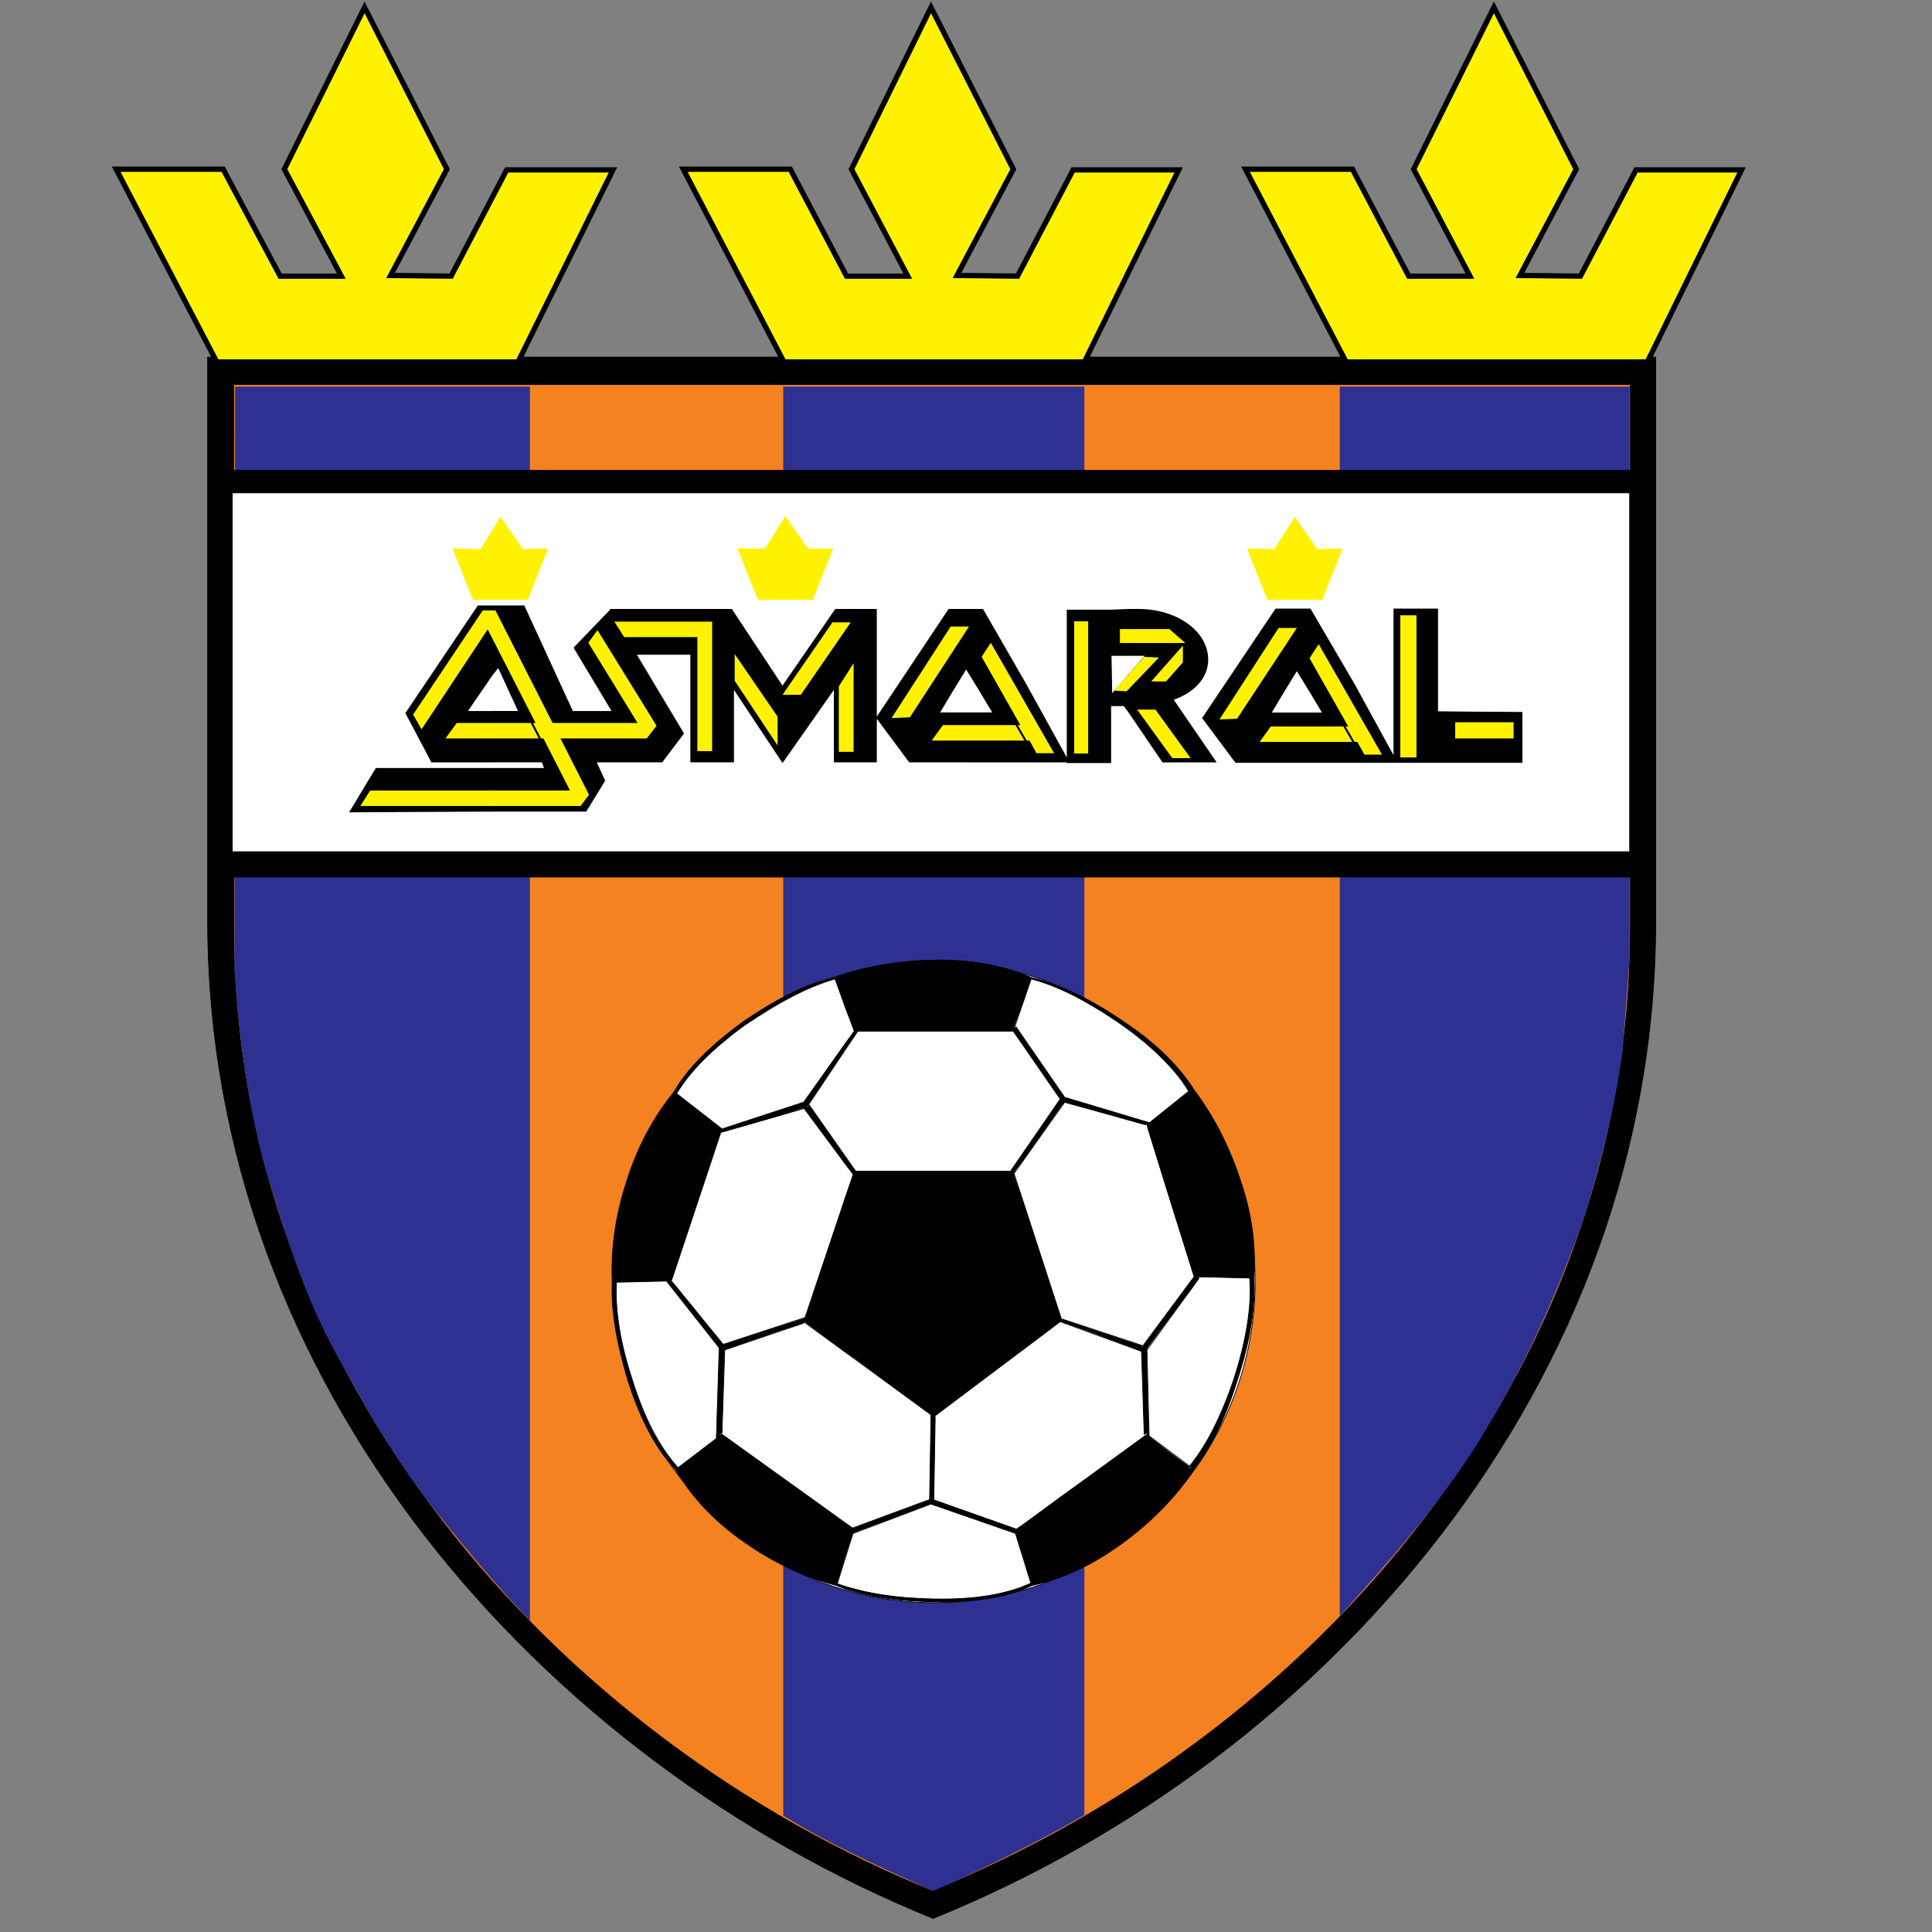 <?xml version="1.0" encoding="iso-8859-1"?>
<!-- Generator: Adobe Illustrator 24.0.1, SVG Export Plug-In . SVG Version: 6.00 Build 0)  -->
<svg version="1.1" id="Layer_1" xmlns="http://www.w3.org/2000/svg" xmlns:xlink="http://www.w3.org/1999/xlink" x="0px" y="0px"
	 viewBox="0 0 600 600" style="enable-background:new 0 0 600 600;" xml:space="preserve">
<rect x="0" y="0" width="600" height="600" fill="#808080" stroke="none"/>
<g>
	<g>
		<g>
			<g>
				<g>
					<g>
						<path style="stroke:#000000;stroke-width:0.234;" d="M514.198,110.895L514.198,110.895L514.198,110.895v175.032l0,0l0,0
							c0,144.222-102.922,260.691-224.419,309.858C168.502,546.618,64.488,430.367,64.488,285.926l0,0l0,0V110.895l0,0l0,0H514.198z
							"/>
						<path style="fill:#F58220;stroke:#000000;stroke-width:0.234;" d="M506.332,119.416L506.332,119.416L506.332,119.416v168.916
							l0,0l0,0c0,139.195-99.424,251.513-216.769,298.932c-116.908-47.419-216.99-159.737-216.99-298.932l0,0l0,0V119.416l0,0l0,0
							H506.332z"/>
					</g>
					<g>
						<path style="fill:#2E3192;" d="M243.235,563.882c14.859,9.178,31.031,16.387,46.544,23.381
							c16.17-7.211,31.685-14.642,46.982-23.602V120.071h-93.526C243.235,268.008,243.235,415.944,243.235,563.882z"/>
						<path style="fill:#2E3192;" d="M416.083,501.821c15.735-17.26,30.593-34.306,43.05-53.973
							c14.202-23.163,23.816-44.577,32.557-68.832c5.247-17.265,9.834-34.962,12.238-52.662l2.184-29.063V120.071h-90.029V501.821z"
							/>
						<path style="fill:#2E3192;" d="M72.792,300.784c1.311,20.763,4.152,42.176,9.833,62.935
							c6.557,21.198,12.456,41.301,24.694,61.841c7.21,13.547,15.295,26.88,24.691,39.552c10.27,13.112,20.979,26.005,32.56,38.24
							v-383.28H73.01L72.792,300.784z"/>
					</g>
				</g>
				<g>
					<rect x="69.515" y="146.075" style="stroke:#000000;stroke-width:0.234;" width="439.875" height="126.304"/>
					<rect x="72.136" y="153.067" style="fill:#FFFFFF;stroke:#000000;stroke-width:0.234;" width="433.976" height="111.443"/>
				</g>
			</g>
			<g>
				<polygon style="fill:#FFF200;stroke:#000000;stroke-width:1.64;" points="289.125,2.291 264.432,52.549 281.913,85.764 
					262.902,85.764 245.421,52.549 212.206,52.549 243.456,112.424 289.125,112.424 336.761,112.424 366.043,52.768 333.263,52.768 
					316.001,85.764 297.208,85.545 314.692,52.549 				"/>
				<polygon style="fill:#FFF200;stroke:#000000;stroke-width:1.64;" points="463.939,2.291 439.027,52.549 456.509,85.764 
					437.499,85.764 420.019,52.549 386.802,52.549 418.05,112.424 463.939,112.424 511.577,112.424 540.857,52.768 508.079,52.768 
					490.814,85.764 472.025,85.545 489.505,52.549 				"/>
				<polygon style="fill:#FFF200;stroke:#000000;stroke-width:1.64;" points="113.218,2.291 88.307,52.549 106.007,85.764 
					86.996,85.764 69.295,52.549 36.081,52.549 67.329,112.424 113.218,112.424 160.855,112.424 190.355,52.768 157.358,52.768 
					140.095,85.764 121.303,85.545 138.784,52.549 				"/>
			</g>
		</g>
		<g>
			
				<ellipse transform="matrix(0.995 -0.1 0.1 0.995 -38.415 31.077)" style="fill:#FFFFFF;stroke:#000000;stroke-width:0.234;" cx="290.217" cy="398.025" rx="99.645" ry="99.644"/>
			<g>
				<path d="M370.413,337.934l-0.436,0.219v-1.093C370.196,337.279,370.413,337.498,370.413,337.934L370.413,337.934z
					 M369.976,457.682v-1.529l0.875,0.219c5.243-6.776,9.834-16.171,13.547-28.189c3.934-12.019,5.463-22.288,5.027-31.248h-1.313
					c0.654,8.96-1.091,19.229-4.808,31.028c-3.713,11.144-8.086,20.103-13.329,26.659v1.311l0.875,0.438
					C370.632,456.807,370.196,457.246,369.976,457.682L369.976,457.682z M369.976,400.429v-2.839l0.875-1.093l1.528,0.439
					L369.976,400.429L369.976,400.429z M369.976,393.876l0.875,2.62l18.574,0.439c0.654-10.054-0.658-20.323-4.372-30.814
					c-3.497-10.708-8.521-20.103-14.64-28.188l-0.436,0.219V393.876z M369.976,338.153l-0.874,0.655
					c-1.529-2.624-3.497-5.243-5.9-7.647v-2.186c2.623,2.622,5.026,5.461,6.774,8.085V338.153z M369.976,338.153l-6.774,5.462
					v28.844l6.774,21.418V338.153L369.976,338.153z M369.976,397.59v2.839l-6.774,8.959v-2.621L369.976,397.59L369.976,397.59z
					 M369.976,454.622v1.311l-6.774-5.025v15.079c2.623-2.624,4.807-5.463,6.774-8.305v-1.529l-0.874-0.436
					C369.538,455.278,369.758,454.842,369.976,454.622z M363.202,331.161c-1.964-2.186-4.152-4.371-6.773-6.556v-1.748
					c2.621,1.965,4.809,3.933,6.773,6.118V331.161L363.202,331.161z M363.202,343.615v28.844l-6.773-21.852v-1.529L363.202,343.615
					L363.202,343.615z M363.202,406.767v2.621l-6.773,9.18v-2.624L363.202,406.767L363.202,406.767z M363.202,450.908v15.079
					c-1.964,2.403-4.37,4.588-6.773,6.772v-27.095L363.202,450.908L363.202,450.908z M356.429,445.663l0.436,0.439l-0.436-13.55
					V445.663L356.429,445.663z M356.429,348.861l0.436-0.219l-0.436-0.22V348.861z M356.429,324.604
					c-0.439-0.655-1.093-1.093-1.749-1.529v-1.749c0.656,0.436,1.31,0.875,1.749,1.53V324.604L356.429,324.604z M356.429,348.422
					v0.439l-0.657,0.436l-1.092-0.219v-1.09L356.429,348.422L356.429,348.422z M356.429,349.078l-0.218,0.219l0.218,1.311V349.078
					L356.429,349.078z M356.429,415.944v2.624l-0.218,0.654l0.218,13.33v13.112l-0.218-0.655l-0.875,0.435l-0.656-21.414v-5.463
					L356.429,415.944L356.429,415.944z M356.429,445.663l-0.218-0.219l-1.531,1.093v27.75c0.656-0.436,1.31-1.091,1.749-1.529
					V445.663L356.429,445.663z M354.68,418.348l0.22-0.435h-0.22V418.348z M354.68,323.076c-2.184-1.967-4.587-3.716-7.21-5.465
					c-3.06-1.965-5.901-3.933-8.741-5.462v-1.094c3.278,1.749,6.556,3.717,10.051,6.12c1.967,1.31,3.933,2.624,5.9,4.153V323.076
					L354.68,323.076z M354.68,347.987v1.09l-15.951-4.588v-1.31L354.68,347.987L354.68,347.987z M354.68,417.913v0.435l-0.218,0.22
					v1.09l-15.733-5.896v-1.095L354.68,417.913L354.68,417.913z M354.68,418.568h-0.218l0.218,5.463V418.568L354.68,418.568z
					 M354.68,446.538v27.75c-1.967,1.749-3.933,3.278-5.9,4.808c-3.495,2.404-6.773,4.591-10.051,6.556v-27.531L354.68,446.538z
					 M338.729,312.148c-3.278-1.969-6.12-3.497-9.179-4.808v-0.655c3.059,1.09,6.121,2.624,9.179,4.368V312.148L338.729,312.148z
					 M338.729,343.18v1.31l-8.96-2.403l-0.219-0.436v1.965l1.094-1.311l-0.875-0.218l-0.219-0.436v-2.403l1.094,1.529
					L338.729,343.18L338.729,343.18z M338.729,412.667v1.095l-9.179-3.279v-0.219l0.655-0.219l-0.436-0.435L338.729,412.667
					L338.729,412.667z M338.729,458.121v27.531c-3.058,1.529-6.12,2.842-9.179,4.152v-25.13L338.729,458.121L338.729,458.121z
					 M329.55,410.263l0.219-0.219l-0.219-0.656V410.263z M329.55,307.341c-3.058-1.309-6.118-2.623-9.175-3.278v-0.437
					c3.057,0.656,6.117,1.746,9.175,3.06V307.341L329.55,307.341z M329.55,339.246v2.403l-0.219-0.439l-11.58,16.826v2.403
					l11.799-16.825v-1.965l-11.799-17.045v-2.403L329.55,339.246L329.55,339.246z M329.55,409.388v0.875l-11.799,8.959v-46.108
					L329.55,409.388L329.55,409.388z M329.55,410.263l-0.219,0.219h0.219V410.263L329.55,410.263z M329.55,464.673v25.13
					c-3.058,1.093-6.118,1.968-9.175,2.623l-2.624-8.523v-10.486L329.55,464.673L329.55,464.673z M317.75,493.736
					c0.875-0.436,1.749-0.874,2.624-1.31l-0.439-0.654c-0.655,0.215-1.529,0.654-2.185,0.874V493.736L317.75,493.736z
					 M317.75,311.274l2.624-7.648c-0.875-0.438-1.749-0.872-2.624-1.093V311.274z M317.75,302.533v8.741l-2.404,6.556v-16.171
					C316.222,301.879,316.876,302.314,317.75,302.533L317.75,302.533z M317.75,322.202v2.403l-2.404-3.278v-2.183l0.221-0.221
					L317.75,322.202L317.75,322.202z M317.75,358.038v2.403l-2.404,3.06v-1.965L317.75,358.038L317.75,358.038z M317.75,373.114
					v46.108l-2.404,1.749v-54.85L317.75,373.114L317.75,373.114z M317.75,473.417v10.486l-2.404-7.428v-0.218h0.221l-0.221-0.22
					v-0.874l0.436-0.216l-0.436-0.22v0.22L317.75,473.417L317.75,473.417z M317.75,492.646v1.09
					c-0.655,0.22-1.529,0.439-2.404,0.654v-0.873C316.222,493.301,317.096,493.081,317.75,492.646z M315.347,301.659v16.171
					l-0.654,2.403h-25.13v-22.071h0.217C298.957,297.945,307.481,299.035,315.347,301.659L315.347,301.659z M315.347,319.143
					l-0.654,1.09l0.654,1.093V319.143L315.347,319.143z M315.347,361.535v1.965l-0.218,0.657l-0.436-0.439h-0.874L315.347,361.535
					L315.347,361.535z M315.347,366.121l-0.654-2.403h-25.13v76.043l0.437,0.22l25.347-19.011V366.121L315.347,366.121z
					 M315.347,474.726v0.22l-0.218,0.435l0.218,1.093v-0.218l-25.784-8.96v-1.529l0.437,0.22l0.437-26.005H290l-0.437-0.22v25.787
					L315.347,474.726L315.347,474.726z M315.347,475.162l-0.218,0.219l0.218,0.655V475.162L315.347,475.162z M315.347,493.518v0.873
					c-6.776,2.188-15.296,3.279-25.13,3.063c-0.217,0-0.438,0-0.654,0v-0.875c0.217,0,0.437,0,0.654,0
					C300.05,496.796,308.571,495.704,315.347,493.518z M289.563,298.163v22.071h-24.256l-0.218-0.654v-17.92
					C272.736,299.475,281.039,298.381,289.563,298.163L289.563,298.163z M289.563,363.719v76.043l-24.475-18.136v-57.251
					l0.218-0.656H289.563L289.563,363.719z M289.563,439.762v25.787h-0.438l-24.037,8.959v0.219l0.218,0.22l-0.218,0.655v-0.875
					l0.218,0.22l-0.218,0.655v0.436l24.037-8.959l0.438,0.219v-1.529l-0.438-0.218l-0.437,0.439l0.437-26.441L289.563,439.762
					L289.563,439.762z M289.563,496.579v0.875c-9.397-0.219-17.7-1.314-24.475-3.278v-0.874
					C272.079,495.266,280.384,496.36,289.563,496.579L289.563,496.579z M265.088,363.938l0.218-0.656l0.438,0.436l-0.656-0.875
					V363.938L265.088,363.938z M265.088,322.202l1.311-1.968h-1.093l-0.218,0.221V322.202z M265.088,301.659v17.92l-2.623-6.556
					v-10.71C263.339,302.098,264.213,301.879,265.088,301.659L265.088,301.659z M265.088,320.454v1.747l-2.623,3.713v-1.965
					L265.088,320.454L265.088,320.454z M265.088,362.844v1.095l-0.219,0.654l-2.403-3.058v-2.404L265.088,362.844L265.088,362.844z
					 M265.088,364.375l-2.623,7.43v48.074l2.623,1.747V364.375L265.088,364.375z M265.088,474.507v0.219l-0.219-0.219H265.088
					L265.088,474.507z M265.088,474.726l-2.623-1.747v10.708l2.623-8.086v0.436l-0.219,0.22l0.219-0.656V474.726L265.088,474.726z
					 M265.088,493.301v0.874c-0.875-0.218-1.749-0.439-2.623-0.657v-0.872C263.339,492.862,264.213,493.081,265.088,493.301z
					 M262.465,302.314v10.71l-3.278-9.397C260.281,303.188,261.372,302.754,262.465,302.314L262.465,302.314z M262.465,323.95v1.965
					l-12.019,18.139h-0.655v0.216l12.674,17.265v-2.404l-11.144-15.951l-0.437,0.874h-1.093v-1.967L262.465,323.95L262.465,323.95z
					 M262.465,371.805v48.074l-12.674-9.396v-0.439L262.465,371.805L262.465,371.805z M262.465,472.978v10.708l-2.622,8.739
					c-3.498-0.875-6.774-1.968-10.052-3.278v-25.346L262.465,472.978L262.465,472.978z M262.465,492.646
					c-0.874-0.22-1.748-0.659-2.622-0.874v0.654c0.875,0.436,1.748,0.655,2.622,1.092V492.646L262.465,492.646z M249.792,409.828
					l0.218-0.655l-0.218,0.215V409.828L249.792,409.828z M249.792,307.56c3.277-1.528,6.336-2.623,9.396-3.497v-0.437
					c-3.06,0.656-6.119,1.531-9.396,2.839V307.56z M249.792,306.466v1.094c-2.622,1.311-5.463,2.839-8.303,4.369v-1.311
					C244.328,309.09,247.169,307.776,249.792,306.466L249.792,306.466z M249.792,342.086v1.967h-0.219l0.219,0.216v-0.216
					l-8.303,2.621v-1.749l8.083-2.621L249.792,342.086L249.792,342.086z M249.792,409.388v0.44l-0.219,0.655v0.436l-8.083,2.622
					v-1.529L249.792,409.388L249.792,409.388z M249.792,410.044l-0.219,0.439h0.219V410.044L249.792,410.044z M249.792,463.802
					v25.346c-2.841-1.093-5.682-2.404-8.303-3.932V457.9L249.792,463.802z M241.489,310.618v1.311
					c-3.278,1.967-6.556,4.152-10.054,6.337c-2.403,1.747-4.588,3.496-6.555,5.245v-1.529c1.748-1.528,3.932-3.277,6.119-4.809
					C234.496,314.771,237.991,312.583,241.489,310.618L241.489,310.618z M241.489,344.926v1.749l-16.608,4.806v-1.09
					L241.489,344.926L241.489,344.926z M241.489,412.012v1.529l-16.391,5.681v-1.093l-0.217-0.216v-0.438L241.489,412.012
					L241.489,412.012z M241.489,457.9v27.315c-3.498-1.75-6.776-3.716-10.054-6.12c-2.403-1.53-4.588-3.275-6.555-5.024v-28.189
					L241.489,457.9L241.489,457.9z M224.88,424.905l0.217-6.776l-0.217-0.216V424.905z M224.88,321.982v1.529
					c-0.437,0.219-0.656,0.439-0.874,0.655v-1.529C224.224,322.418,224.443,322.202,224.88,321.982L224.88,321.982z M224.88,350.391
					v1.09l-0.874,0.219v-0.655l0.218-0.439L224.88,350.391L224.88,350.391z M224.88,417.475v0.438l-0.22-0.438H224.88
					L224.88,417.475z M224.88,417.913l-0.874-1.095v28.19h0.218l0.656-20.104V417.913L224.88,417.913z M224.88,445.883v28.189
					c-0.437-0.22-0.656-0.438-0.874-0.655v-27.973h0.218L224.88,445.883L224.88,445.883z M224.006,351.045l0.218-0.439l-0.218-0.216
					V351.045z M224.006,322.637v1.529c-6.119,5.247-10.707,10.27-13.767,15.296v-1.964
					C213.299,332.691,217.888,327.664,224.006,322.637L224.006,322.637z M224.006,350.391v0.654l-13.767,41.738v-53.101
					L224.006,350.391L224.006,350.391z M224.006,351.045l-0.218,0.655h0.218V351.045L224.006,351.045z M224.006,416.818v28.19
					l-1.529,1.529l0.874-27.97l-13.112-16.609v-2.184L224.006,416.818L224.006,416.818z M224.006,445.444l-13.767,10.709v-0.656
					c0.219,0.22,0.219,0.437,0.436,0.437l-0.436,0.22v1.093c3.715,5.899,8.303,11.363,13.767,16.171V445.444z M210.24,337.498v1.964
					l0,0l-0.874-0.436C209.583,338.588,210.021,338.153,210.24,337.498L210.24,337.498z M210.24,339.683l-0.874-0.656
					c-6.556,8.086-11.582,17.481-14.86,28.189c-3.497,10.706-4.809,21.194-4.372,31.028l18.358-0.436l1.748-5.025V339.683
					L210.24,339.683z M210.24,399.774v2.184l-3.278-4.15h1.53L210.24,399.774L210.24,399.774z M210.24,455.496v0.656l-0.437,0.219
					c0.218,0.436,0.218,0.655,0.437,0.874v-1.093l-0.437,0.219c-5.9-6.12-10.707-15.077-14.641-27.098
					c-3.716-12.235-5.465-22.507-5.028-31.03h1.312c-0.437,8.522,1.093,18.795,5.027,30.593
					C199.97,440.42,204.557,449.161,210.24,455.496z"/>
				<path style="fill:none;stroke:#000000;stroke-width:0.234;" d="M370.413,337.934l-1.31,0.875
					c-4.371-7.212-11.584-14.204-21.633-21.198c-9.834-6.772-18.793-11.363-27.095-13.547v-0.437
					c8.956,2.185,18.571,6.773,28.405,13.547C358.613,323.73,365.824,330.724,370.413,337.934L370.413,337.934z M370.851,456.371
					l-1.749-0.655c5.681-6.776,10.27-16.171,14.203-27.754c3.716-11.799,5.462-22.069,4.808-31.028h1.313
					c0.437,8.96-1.093,19.229-5.027,31.248C380.685,440.2,376.094,449.596,370.851,456.371L370.851,456.371z M259.843,492.426
					c7.866,3.278,18.138,4.808,30.374,5.027c12.458,0.217,22.507-1.314,30.158-5.027l-0.439-0.654
					c-7.645,3.494-17.481,5.024-29.718,4.807c-12.018-0.218-22.288-1.748-30.374-4.807V492.426L259.843,492.426z M190.134,398.244
					c-0.437,8.522,1.312,18.795,5.028,31.03c3.934,12.021,8.74,20.978,14.641,27.098l0.873-0.438
					c-5.681-6.337-10.488-15.296-14.202-27.096c-3.934-11.798-5.464-22.071-5.027-30.593H190.134L190.134,398.244z M259.188,303.626
					v0.437c-8.303,2.403-17.481,7.211-27.752,14.203c-10.05,7.213-17.044,14.205-21.195,21.196l-0.874-0.436
					c4.151-7.21,11.362-14.422,21.633-21.853C241.269,310.18,250.666,305.372,259.188,303.626L259.188,303.626z M370.413,337.934
					c6.12,8.085,11.144,17.48,14.64,28.188c3.714,10.49,5.027,20.76,4.372,30.814l-18.574-0.439l-14.641-47.2L370.413,337.934
					L370.413,337.934z M370.851,456.371l-14.641-10.927l-41.082,29.937l5.246,17.045c9.831-2.184,19.229-6.556,28.405-13.331
					C357.739,472.542,365.169,464.892,370.851,456.371L370.851,456.371z M259.843,492.426c-9.834-2.623-19.449-6.992-28.408-13.331
					c-9.178-6.337-16.388-13.765-21.632-22.724l14.421-10.927l41.082,29.502L259.843,492.426L259.843,492.426z M190.134,398.244
					c-0.437-9.834,0.875-20.322,4.372-31.028c3.278-10.708,8.305-20.103,14.86-28.189l14.858,11.58l-15.732,47.202L190.134,398.244
					L190.134,398.244z M259.188,303.626c9.397-3.497,19.667-5.245,30.592-5.464c11.146-0.217,21.416,1.532,30.595,5.464
					l-5.682,16.607h-49.386L259.188,303.626L259.188,303.626z M290,465.987l-0.875-0.439l-0.437,0.439l0.437-26.441l0.875,0.436
					h0.437L290,465.987L290,465.987z M264.869,476.256l24.256-9.179l26.443,9.179l-0.439-0.875l0.655-0.435l-26.659-9.398
					l-24.256,8.959l0.438,0.439L264.869,476.256L264.869,476.256z M249.572,344.054l15.296,20.539l0.438-1.31l0.438,0.436
					l-14.422-20.539l-0.437,0.874H249.572L249.572,344.054z M265.306,320.233l-15.734,22.071l-25.348,8.302l-0.436,1.093
					l26.658-7.646l15.953-23.82H265.306L265.306,320.233z M225.098,419.222v-1.093l-0.437-0.654l25.349-8.302l-0.437,1.31v0.436
					L225.098,419.222L225.098,419.222z M206.962,397.809l16.39,20.759l-0.874,27.97l1.747-1.529l0.874-26.88l-16.605-20.32H206.962
					L206.962,397.809z M329.331,341.211l-15.512,22.507h0.874l0.436,0.439l15.516-21.853l-0.875-0.218L329.331,341.211
					L329.331,341.211z M356.865,348.642l-1.093,0.654l-26.003-7.21l-15.077-21.853l0.875-1.311l15.077,21.853L356.865,348.642
					L356.865,348.642z M354.9,417.913l-0.438,0.655v1.09l-25.131-9.175l0.875-0.439l-0.436-0.435L354.9,417.913L354.9,417.913z
					 M356.865,446.102l-0.654-1.093l-0.875,0.435l-0.874-26.876l16.39-22.071l1.528,0.439l-16.169,22.287L356.865,446.102
					L356.865,446.102z M314.692,363.719h-49.386l-15.734,46.764l40.427,29.5l39.77-29.938L314.692,363.719z"/>
			</g>
		</g>
	</g>
	<g>
		<polygon style="fill:none;stroke:#000000;stroke-width:0.234;" points="402.753,208.132 398.602,214.908 394.668,221.464 
			402.753,221.464 410.839,221.464 406.907,214.908 		"/>
		<g>
			<path d="M406.907,189.122h-4.154v19.009l4.154,6.776l3.932,6.556h-8.086v15.296h4.154h26.875l0,0h38.897v-15.515l-26.221-0.22
				v-31.903h-13.55v45.889l-12.455-22.727L406.907,189.122z M402.753,189.122h-6.556l-22.726,33.87l10.272,13.768h19.009v-15.296
				h-8.085l3.934-6.556l4.151-6.776V189.122z"/>
			<path style="fill:none;stroke:#000000;stroke-width:0.234;" d="M406.907,189.122h-10.71l-22.726,33.87l10.272,13.768h23.164
				h26.875l0,0h38.897v-15.515l-26.221-0.22v-31.903h-13.55v45.889l-12.455-22.727L406.907,189.122L406.907,189.122z
				 M402.753,208.132l-4.151,6.776l-3.934,6.556h8.085h8.086l-3.932-6.556L402.753,208.132z"/>
		</g>
		<path d="M350.309,221.025l10.708,15.735h16.826l-13.329-19.449c6.337-2.183,10.705-6.771,10.705-12.453
			c0-8.744-9.614-15.736-21.632-15.736h-3.278v14.422h5.463l-5.463,6.12V221.025z M331.298,236.979h13.768v-17.7h3.932l1.31,1.747
			v-11.361l-5.024,5.897l-0.219-12.017h5.243v-14.422l-5.243,0.219h-13.768v45.89l-12.672-22.947l-13.332-23.162h-5.243v18.793
			l4.153,6.773l3.934,6.557h-8.087v15.515h5.243h26.005V236.979z M300.05,189.122h-5.461l-22.29,33.435v-33.435h-12.893
			l-16.389,23.82l-15.734-23.82h0.655h-13.547H189.48l-0.217,0.654v-0.216l-11.145,11.58l11.8,19.668h-12.019l-15.078-32.777h-9.832
			v21.632l1.749-2.188l6.118,13.332h-7.866v15.951h15.296l0.655,1.749h-15.951v13.548h24.036h5.027l5.899-9.615l-2.623-5.682h20.323
			l6.773-8.96l-14.641-24.475h16.607v33.435l0,0l0,0h13.547v-20.979v-1.529l15.079,22.726l15.952-22.726v22.507h13.33v-13.548
			l10.051,13.548h17.7v-15.515h-8.084l3.933-6.557l4.152-6.773V189.122z M152.989,188.032h-4.59l-22.507,33.432l8.085,15.296l0,0
			l0,0h19.012v-15.951h-7.649l0.437-0.656l7.212-10.489V188.032L152.989,188.032z M152.989,238.509h-36.275l-8.303,13.766
			l42.612-0.218h1.966V238.509z"/>
		<polygon style="fill:none;stroke:#000000;stroke-width:0.234;" points="355.772,203.545 345.066,203.545 345.285,215.562 		"/>
		<polygon style="fill:#FFF200;" points="221.166,233.262 221.166,193.056 190.792,193.056 193.85,197.862 216.577,197.862 
			216.577,233.262 		"/>
		<polygon style="fill:#FFF200;" points="228.159,211.411 241.489,231.515 241.489,222.558 228.159,203.109 		"/>
		<polygon style="fill:#FFF200;" points="248.7,215.782 264.213,193.275 258.532,193.275 243.018,215.782 		"/>
		<polygon style="fill:#FFF200;" points="260.498,233.482 265.088,233.482 265.088,205.948 260.498,213.158 		"/>
		<rect x="333.483" y="192.839" style="fill:#FFF200;stroke:#000000;stroke-width:0.234;" width="4.59" height="41.297"/>
		<polygon style="fill:#FFF200;" points="364.077,235.447 369.758,235.447 358.832,220.37 353.151,220.37 		"/>
		<polygon style="fill:#FFF200;stroke:#000000;stroke-width:0.234;" points="347.689,199.831 368.447,199.831 363.202,195.242 
			347.689,195.242 		"/>
		<polygon style="fill:#FFF200;" points="362.11,211.63 367.354,205.728 367.354,200.486 357.519,211.63 		"/>
		<rect x="434.875" y="191.09" style="fill:#FFF200;" width="5.027" height="44.141"/>
		<rect x="451.92" y="224.303" style="fill:#FFF200;" width="18.137" height="5.027"/>
		<polygon style="fill:#FFF200;" points="155.392,160.497 149.273,170.548 140.533,170.332 146.87,186.283 155.392,186.283 
			163.914,186.283 170.251,170.332 162.384,170.548 		"/>
		<polygon style="fill:#FFF200;" points="243.893,160.278 237.554,170.332 229.032,170.332 235.369,186.283 243.893,186.283 
			252.413,186.283 258.75,170.332 250.884,170.332 		"/>
		<polygon style="fill:#FFF200;" points="402.099,160.497 395.763,170.548 387.238,170.332 393.575,186.283 402.099,186.283 
			410.619,186.283 416.957,170.332 409.09,170.548 		"/>
		<polygon style="fill:#FFF200;" points="151.46,195.458 177.025,245.501 177.025,245.501 114.965,245.501 111.907,250.308 
			180.303,250.308 180.303,250.308 182.924,246.809 153.863,189.561 149.928,189.561 128.295,221.899 130.917,226.491 		"/>
		<polygon style="fill:#FFF200;" points="345.941,214.472 349.873,214.688 359.924,204.199 355.336,203.983 		"/>
		<g>
			<polygon style="fill:#FFF200;" points="378.717,223.428 384.18,223.212 402.753,195.022 397.072,195.022 			"/>
			<polygon style="fill:#FFF200;" points="409.529,200.049 406.687,204.418 418.706,225.616 394.668,225.616 391.171,230.423 
				421.548,230.423 423.732,234.357 429.193,234.357 			"/>
			<g>
				<line style="fill:none;stroke:#000000;stroke-width:0.625;" x1="422.858" y1="234.792" x2="414.117" y2="219.715"/>
			</g>
		</g>
		<g>
			<polygon style="fill:#FFF200;" points="276.888,222.993 282.569,222.773 300.925,194.584 295.244,194.584 			"/>
			<polygon style="fill:#FFF200;" points="307.698,199.611 304.859,203.983 316.876,225.177 292.84,225.177 289.342,229.984 
				319.715,229.984 321.903,233.918 327.366,233.918 			"/>
			<g>
				<line style="fill:none;stroke:#000000;stroke-width:0.625;" x1="321.028" y1="234.357" x2="312.29" y2="219.278"/>
			</g>
		</g>
		<polygon style="fill:#FFF200;" points="138.346,229.33 200.843,229.33 200.843,229.33 200.843,229.33 203.902,225.397 
			185.548,195.679 182.707,199.611 198.003,224.522 141.844,224.522 		"/>
		<g>
			<line style="fill:none;stroke:#000000;stroke-width:0.625;" x1="169.594" y1="233.043" x2="163.695" y2="221.684"/>
		</g>
	</g>
</g>
</svg>
